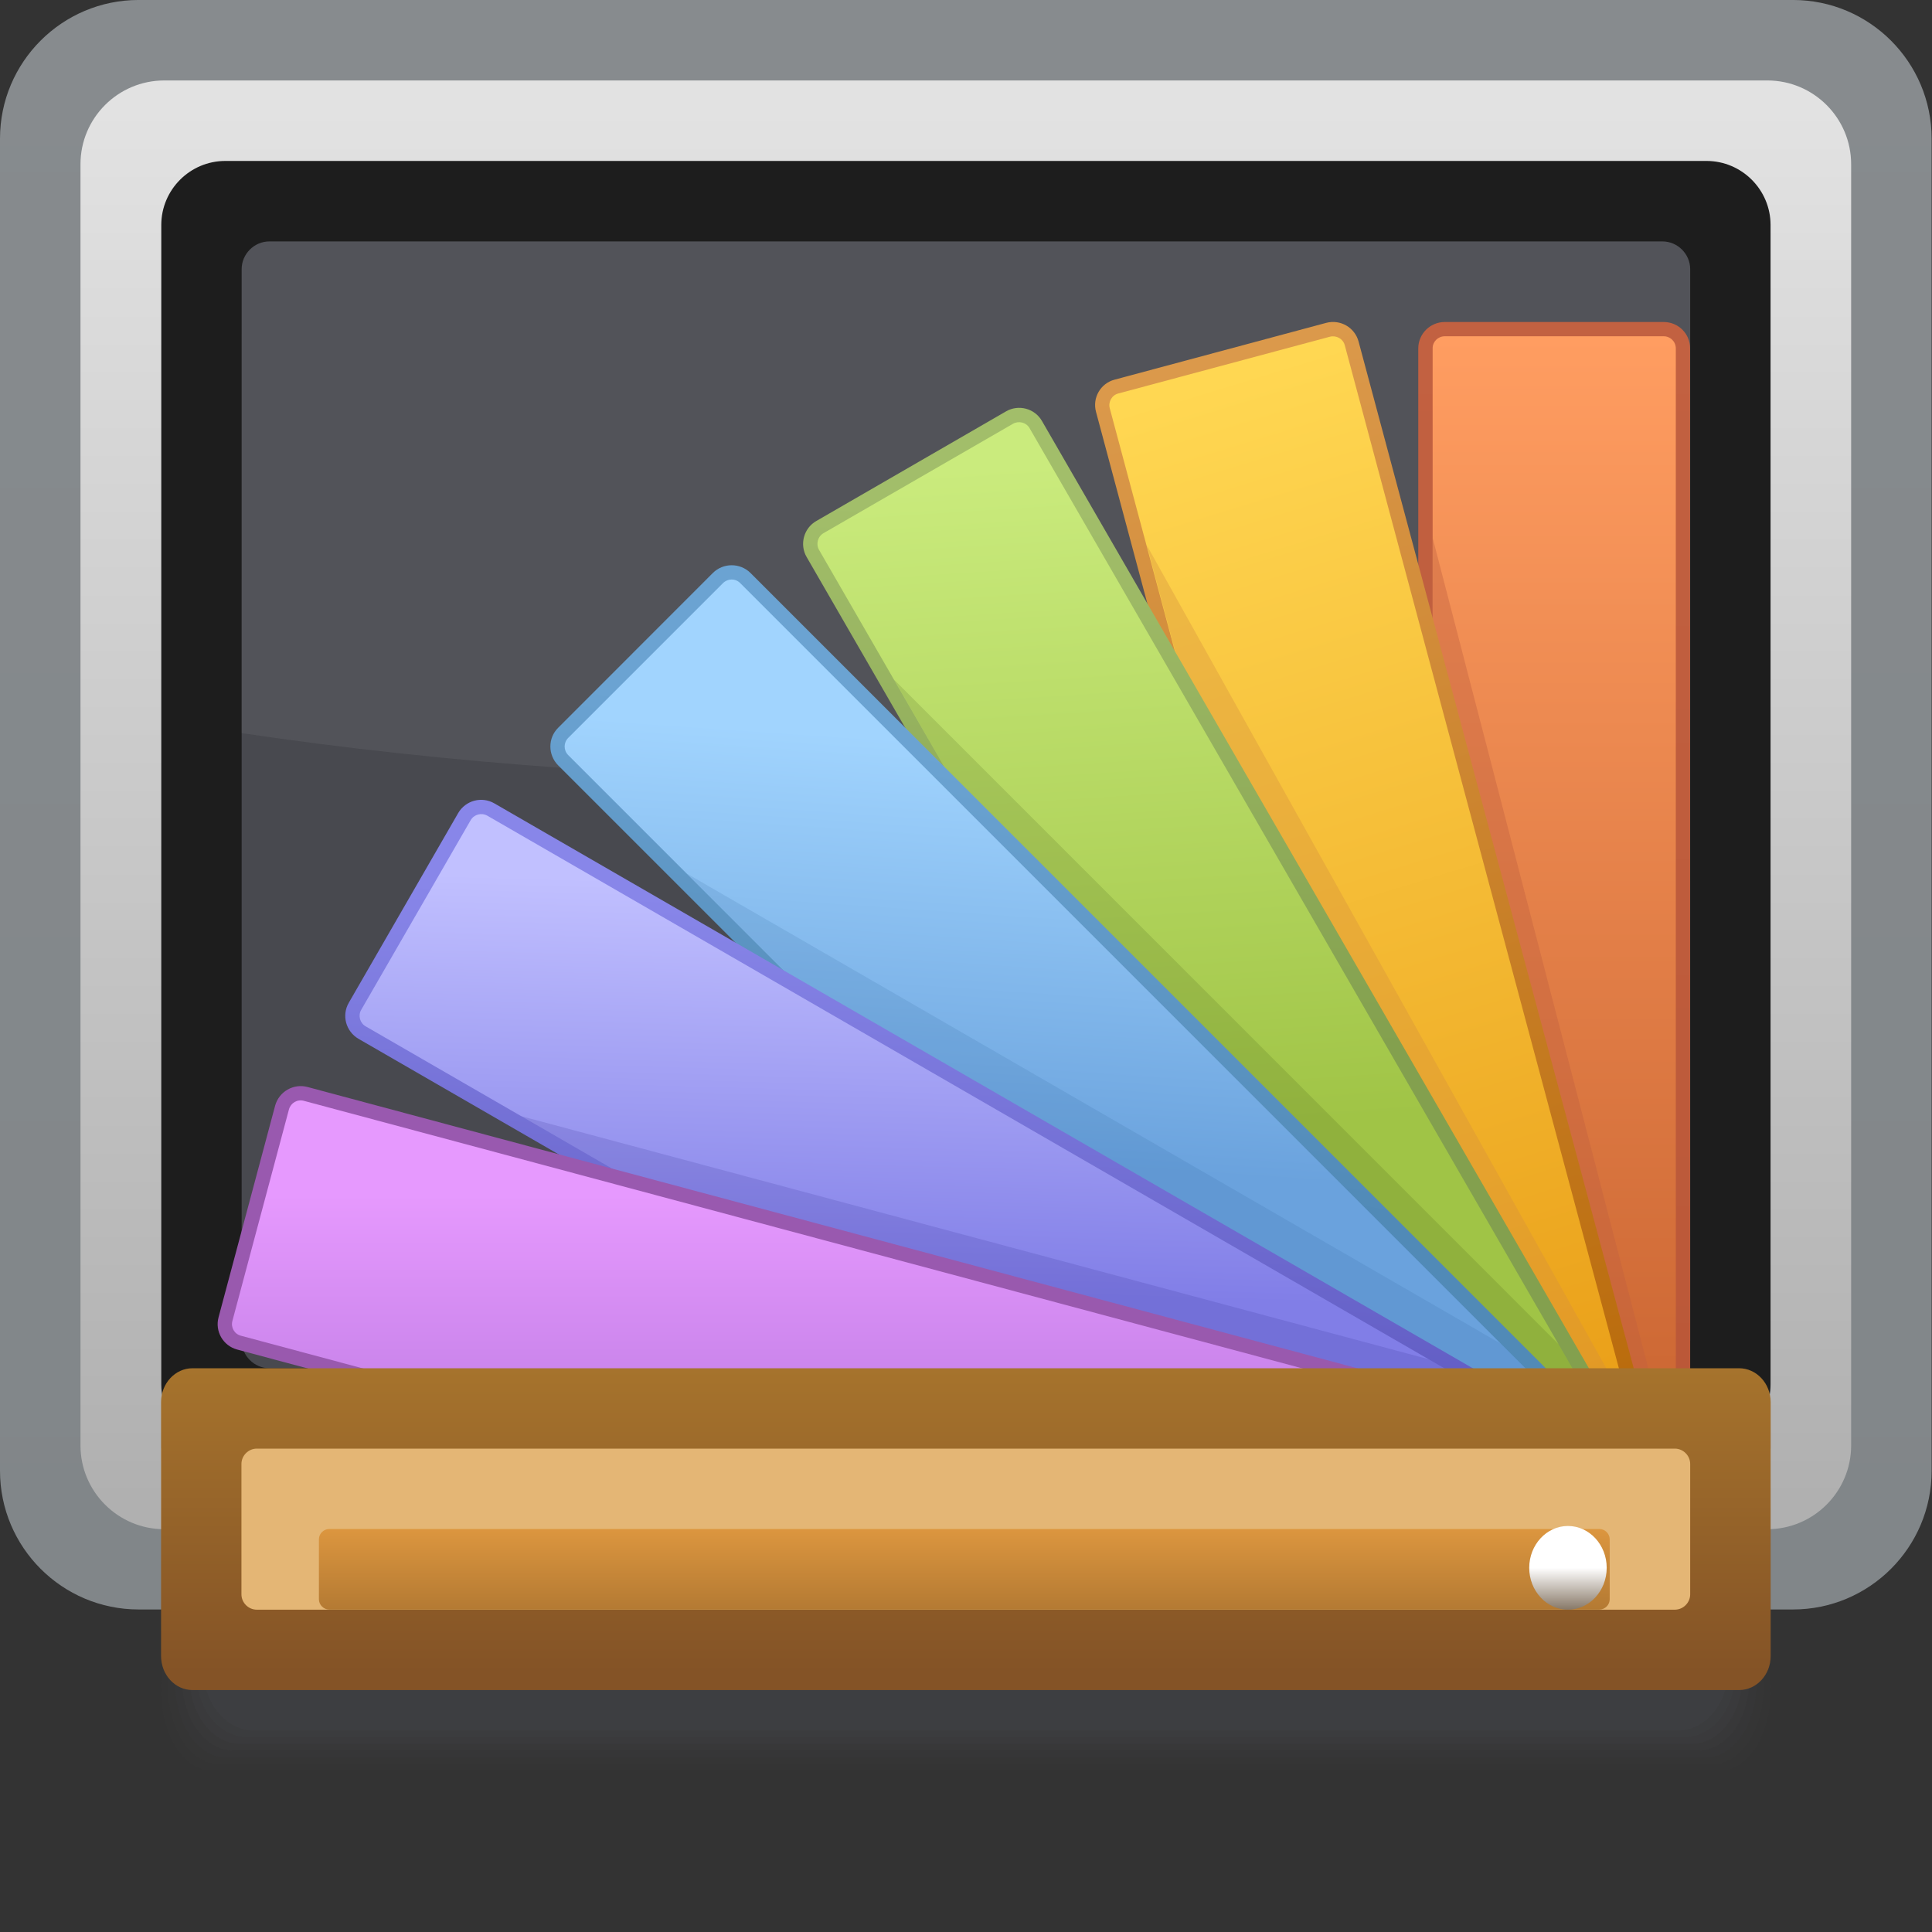 <?xml version="1.0" encoding="UTF-8" standalone="no"?>
<!-- Created with Inkscape (http://www.inkscape.org/) -->

<svg
   xmlns:dc="http://purl.org/dc/elements/1.1/"
   xmlns:cc="http://creativecommons.org/ns#"
   xmlns:rdf="http://www.w3.org/1999/02/22-rdf-syntax-ns#"
   xmlns:svg="http://www.w3.org/2000/svg"
   xmlns="http://www.w3.org/2000/svg"
   xmlns:sodipodi="http://sodipodi.sourceforge.net/DTD/sodipodi-0.dtd"
   xmlns:inkscape="http://www.inkscape.org/namespaces/inkscape"
   width="24"
   height="24"
   id="svg2"
   version="1.1"
   inkscape:version="0.48.3.1 r9886"
   sodipodi:docname="24.svg">
  <rect width="100%" height="100%" fill="#333333" stroke="none"/>
  <defs
     id="defs4">
    <linearGradient
       gradientTransform="matrix(0,-1,1,0,14.616,2.64)"
       y2="0"
       x2="0.39"
       y1="0"
       x1="0"
       gradientUnits="userSpaceOnUse"
       id="LinearGradient_16-88">
      <stop
         id="stop67304"
         stop-color="#ffffff"
         offset="0" />
      <stop
         id="stop67306"
         stop-color="#887968"
         offset="1" />
    </linearGradient>
    <linearGradient
       gradientTransform="matrix(0,-1,1,0,10.28,3.001)"
       y2="0"
       x2="0.751"
       y1="0"
       x1="0"
       gradientUnits="userSpaceOnUse"
       id="LinearGradient_15-73">
      <stop
         id="stop67299"
         stop-color="#dc963f"
         offset="0" />
      <stop
         id="stop67301"
         stop-color="#b47a33"
         offset="1" />
    </linearGradient>
    <linearGradient
       gradientTransform="matrix(0,-1,1,0,5.629,4.657)"
       y2="0"
       x2="2.997"
       y1="0"
       x1="0"
       gradientUnits="userSpaceOnUse"
       id="LinearGradient_14-10">
      <stop
         id="stop67294"
         stop-color="#a8752d"
         offset="0" />
      <stop
         id="stop67296"
         stop-color="#845326"
         offset="1" />
    </linearGradient>
    <linearGradient
       gradientTransform="translate(6.018,6.116)"
       y2="-2.801"
       x2="0"
       y1="0"
       x1="0"
       gradientUnits="userSpaceOnUse"
       id="LinearGradient_13-523">
      <stop
         id="stop67289"
         stop-color="#e699fe"
         offset="0" />
      <stop
         id="stop67291"
         stop-color="#b877df"
         offset="1" />
    </linearGradient>
    <linearGradient
       gradientTransform="translate(6.951,5.849)"
       y2="-1.733"
       x2="0"
       y1="0"
       x1="0"
       gradientUnits="userSpaceOnUse"
       id="LinearGradient_12-98">
      <stop
         id="stop67284"
         stop-color="#9959af"
         offset="0" />
      <stop
         id="stop67286"
         stop-color="#9959ad"
         offset="1" />
    </linearGradient>
    <linearGradient
       gradientTransform="translate(4.684,5.316)"
       y2="3.773"
       x2="0.106"
       y1="0"
       x1="0"
       gradientUnits="userSpaceOnUse"
       id="LinearGradient_11-19">
      <stop
         id="stop67279"
         stop-color="#817ee7"
         offset="0" />
      <stop
         id="stop67281"
         stop-color="#c1c0ff"
         offset="1" />
    </linearGradient>
    <linearGradient
       gradientTransform="translate(5.751,8.916)"
       y2="-4.533"
       x2="-0.267"
       y1="0"
       x1="0"
       gradientUnits="userSpaceOnUse"
       id="LinearGradient_10-715">
      <stop
         id="stop67274"
         stop-color="#8886e9"
         offset="0" />
      <stop
         id="stop67276"
         stop-color="#5e59c0"
         offset="1" />
    </linearGradient>
    <linearGradient
       gradientTransform="translate(8.284,10.382)"
       y2="-3.866"
       x2="-0.266"
       y1="0"
       x1="0"
       gradientUnits="userSpaceOnUse"
       id="LinearGradient_9-38">
      <stop
         id="stop67269"
         stop-color="#a1d4fe"
         offset="0" />
      <stop
         id="stop67271"
         stop-color="#6aa2dd"
         offset="1" />
    </linearGradient>
    <linearGradient
       gradientTransform="translate(8.552,10.249)"
       y2="-3.333"
       x2="-0.668"
       y1="0"
       x1="0"
       gradientUnits="userSpaceOnUse"
       id="LinearGradient_8-99">
      <stop
         id="stop67264"
         stop-color="#6ba3d2"
         offset="0" />
      <stop
         id="stop67266"
         stop-color="#518ab7"
         offset="1" />
    </linearGradient>
    <linearGradient
       gradientTransform="translate(9.485,12.916)"
       y2="-6.266"
       x2="0.399"
       y1="0"
       x1="0"
       gradientUnits="userSpaceOnUse"
       id="LinearGradient_7-09">
      <stop
         id="stop67259"
         stop-color="#caeb7d"
         offset="0" />
      <stop
         id="stop67261"
         stop-color="#a0c446"
         offset="1" />
    </linearGradient>
    <linearGradient
       gradientTransform="translate(9.884,12.515)"
       y2="-4.932"
       x2="-0.133"
       y1="0"
       x1="0"
       gradientUnits="userSpaceOnUse"
       id="LinearGradient_6-65">
      <stop
         id="stop67254"
         stop-color="#a2be6a"
         offset="0" />
      <stop
         id="stop67256"
         stop-color="#83a04e"
         offset="1" />
    </linearGradient>
    <linearGradient
       gradientTransform="translate(11.805,13.85)"
       y2="-9.601"
       x2="2.933"
       y1="0"
       x1="0"
       gradientUnits="userSpaceOnUse"
       id="LinearGradient_5-28">
      <stop
         id="stop67249"
         stop-color="#ffd752"
         offset="0" />
      <stop
         id="stop67251"
         stop-color="#eaa019"
         offset="1" />
    </linearGradient>
    <linearGradient
       gradientTransform="translate(12.151,14.117)"
       y2="-9.734"
       x2="2.8"
       y1="0"
       x1="0"
       gradientUnits="userSpaceOnUse"
       id="LinearGradient_4-42">
      <stop
         id="stop67244"
         stop-color="#db994b"
         offset="0" />
      <stop
         id="stop67246"
         stop-color="#ba6c0d"
         offset="1" />
    </linearGradient>
    <linearGradient
       gradientTransform="translate(15.085,14.117)"
       y2="-9.601"
       x2="0"
       y1="0"
       x1="0"
       gradientUnits="userSpaceOnUse"
       id="LinearGradient_3-04">
      <stop
         id="stop67239"
         stop-color="#ff9d61"
         offset="0" />
      <stop
         id="stop67241"
         stop-color="#ce6935"
         offset="1" />
    </linearGradient>
    <linearGradient
       gradientTransform="translate(15.218,14.117)"
       y2="-9.734"
       x2="0"
       y1="0"
       x1="0"
       gradientUnits="userSpaceOnUse"
       id="LinearGradient_2-580">
      <stop
         id="stop67234"
         stop-color="#c26141"
         offset="0" />
      <stop
         id="stop67236"
         stop-color="#bb5838"
         offset="1" />
    </linearGradient>
    <linearGradient
       gradientTransform="matrix(0,-1,1,0,7.299,16.251)"
       y2="0"
       x2="13.001"
       y1="0"
       x1="0"
       gradientUnits="userSpaceOnUse"
       id="LinearGradient_1-645">
      <stop
         id="stop67229"
         stop-color="#e2e2e2"
         offset="0" />
      <stop
         id="stop67231"
         stop-color="#b0b0b0"
         offset="1" />
    </linearGradient>
    <linearGradient
       gradientTransform="matrix(0,-1,1,0,7.173,17.114)"
       y2="0"
       x2="14.727"
       y1="0"
       x1="0"
       gradientUnits="userSpaceOnUse"
       id="LinearGradient-78">
      <stop
         id="stop67224"
         stop-color="#878b8e"
         offset="0" />
      <stop
         id="stop67226"
         stop-color="#818689"
         offset="1" />
    </linearGradient>
  </defs>
  <sodipodi:namedview
     id="base"
     pagecolor="#ffffff"
     bordercolor="#666666"
     borderopacity="1.0"
     inkscape:pageopacity="0.0"
     inkscape:pageshadow="2"
     inkscape:zoom="10.209952"
     inkscape:cx="18.004113"
     inkscape:cy="13.645223"
     inkscape:document-units="px"
     inkscape:current-layer="layer1"
     showgrid="false"
     inkscape:snap-page="true"
     inkscape:snap-grids="false"
     inkscape:snap-to-guides="false"
     inkscape:window-width="995"
     inkscape:window-height="665"
     inkscape:window-x="426"
     inkscape:window-y="200"
     inkscape:window-maximized="0">
    <inkscape:grid
       type="xygrid"
       id="grid11920"
       empspacing="5"
       visible="true"
       enabled="true"
       snapvisiblegridlinesonly="true" />
  </sodipodi:namedview>
  <g
     inkscape:label="Layer 1"
     inkscape:groupmode="layer"
     id="layer1"
     transform="translate(0,-1028.362)">
    <g
       style="fill-rule:evenodd;stroke-width:0.501;stroke-linejoin:bevel;overflow:visible"
       id="g67484"
       transform="matrix(1.333,0,0,1.333,0,1027.362)">
      <g
         transform="scale(1,-1)"
         font-size="16"
         id="Document"
         style="font-size:16px;fill:none;stroke:#000000;font-family:Times New Roman">
        <g
           transform="translate(0,-18)"
           id="Spread">
          <g
             id="MouseOff">
            <g
               id="Group"
               style="stroke:none">
              <g
                 id="Group_1">
                <g
                   stroke-miterlimit="79.84"
                   id="Group_2">
                  <path
                     style="fill:url(#LinearGradient-78);marker-start:none;marker-end:none"
                     id="path67314"
                     d="M 0,15.958 0,3.543 C 0,2.83 0.579,2.251 1.292,2.251 l 15.417,0 c 0.713,0 1.292,0.579 1.292,1.292 l 0,12.415 c 0,0.713 -0.579,1.292 -1.292,1.292 l -15.417,0 C 0.579,17.25 0,16.671 0,15.958 z"
                     inkscape:connector-curvature="0" />
                  <path
                     style="fill:url(#LinearGradient_1-645);marker-start:none;marker-end:none"
                     id="path67316"
                     d="M 0.75,15.719 0.75,3.78 C 0.75,3.349 1.1,2.999 1.531,2.999 l 14.939,0 c 0.431,0 0.781,0.35 0.781,0.781 l 0,11.939 c 0,0.431 -0.35,0.781 -0.781,0.781 l -14.939,0 C 1.1,16.5 0.75,16.15 0.75,15.719 z"
                     inkscape:connector-curvature="0" />
                  <path
                     id="path67318"
                     d="m 1.502,3.75 0,-0.751 14.999,0 0,0.751 -14.999,0 z"
                     inkscape:connector-curvature="0"
                     style="fill:#cccbcb;marker-start:none;marker-end:none" />
                  <path
                     id="path67320"
                     d="m 1.503,15.153 0,-10.805 C 1.503,4.019 1.771,3.751 2.1,3.751 l 13.803,0 c 0.329,0 0.597,0.268 0.597,0.597 l 0,10.805 c 0,0.329 -0.268,0.597 -0.597,0.597 l -13.803,0 c -0.329,0 -0.597,-0.268 -0.597,-0.597 z"
                     inkscape:connector-curvature="0"
                     style="fill:#1d1d1d;marker-start:none;marker-end:none" />
                  <path
                     id="path67322"
                     d="m 2.252,14.741 0,-9.983 c 0,-0.142 0.117,-0.259 0.259,-0.259 l 12.981,0 c 0.142,0 0.259,0.117 0.259,0.259 l 0,9.983 C 15.751,14.883 15.634,15 15.492,15 L 2.511,15 C 2.369,15 2.252,14.883 2.252,14.741 z"
                     inkscape:connector-curvature="0"
                     style="fill:#48494f;marker-start:none;marker-end:none" />
                </g>
                <path
                   id="path67324"
                   stroke-miterlimit="79.84"
                   d="m 2.251,10.418 10e-4,4.323 C 2.252,14.883 2.369,15 2.511,15 l 12.981,0 c 0.142,0 0.259,-0.117 0.259,-0.259 l 0,-4.202 C 13.682,10.181 11.24,9.975 8.626,9.975 c -2.306,0 -4.476,0.16 -6.375,0.443 z"
                   inkscape:connector-curvature="0"
                   style="fill:#ffffff;fill-opacity:0.055;stroke-width:0.077;marker-start:none;marker-end:none" />
              </g>
              <g
                 stroke-miterlimit="79.84"
                 id="Group_3">
                <path
                   style="fill:url(#LinearGradient_2-580);marker-start:none;marker-end:none"
                   id="path67327"
                   d="m 15.504,14.249 -2.04,0 c -0.136,0 -0.247,-0.11 -0.247,-0.246 l 0,-11.909 c 0,-0.135 0.111,-0.246 0.247,-0.246 l 2.04,0 c 0.137,0 0.246,0.111 0.247,0.246 L 15.75,14.003 c 10e-4,0.136 -0.109,0.246 -0.246,0.246 z"
                   inkscape:connector-curvature="0" />
                <path
                   style="fill:url(#LinearGradient_3-04);marker-start:none;marker-end:none"
                   id="path67329"
                   d="m 13.464,14.116 2.04,0 c 0.063,0 0.113,-0.05 0.113,-0.113 l 0,-11.908 c 0,-0.062 -0.05,-0.114 -0.113,-0.114 l -2.04,10e-4 c -0.063,0 -0.113,0.051 -0.113,0.112 l 0,11.909 c -0.001,0.063 0.05,0.113 0.113,0.113 z"
                   inkscape:connector-curvature="0" />
                <path
                   id="path67331"
                   d="m 14.271,1.981 -0.591,0 -0.329,1.232 0,9.024 2.266,-8.726 0,-1.169 -1.346,-0.361 z"
                   inkscape:connector-curvature="0"
                   style="fill:#c0603f;fill-opacity:0.4;marker-start:none;marker-end:none" />
                <path
                   style="fill:url(#LinearGradient_4-42);marker-start:none;marker-end:none"
                   id="path67333"
                   d="m 12.359,14.241 -1.971,-0.529 c -0.132,-0.034 -0.21,-0.17 -0.174,-0.301 L 13.296,1.908 C 13.331,1.777 13.466,1.7 13.598,1.734 l 1.971,0.529 c 0.131,0.035 0.209,0.17 0.174,0.302 l -3.082,11.501 c -0.035,0.132 -0.17,0.21 -0.302,0.175 z"
                   inkscape:connector-curvature="0" />
                <path
                   style="fill:url(#LinearGradient_5-28);marker-start:none;marker-end:none"
                   id="path67335"
                   d="m 10.422,13.583 1.972,0.529 c 0.059,0.015 0.122,-0.019 0.138,-0.079 L 15.614,2.53 C 15.63,2.47 15.594,2.407 15.533,2.391 L 13.563,1.864 C 13.502,1.847 13.44,1.883 13.424,1.943 l -3.082,11.502 c -0.016,0.06 0.02,0.123 0.08,0.138 z"
                   inkscape:connector-curvature="0" />
                <path
                   id="path67337"
                   d="M 13.586,2.346 13.082,3.221 10.688,12.167 15.194,4.096 15.415,3.272 13.742,2.306 C 13.688,2.274 13.618,2.293 13.586,2.346 z"
                   inkscape:connector-curvature="0"
                   style="fill:#d58f3f;fill-opacity:0.345;marker-start:none;marker-end:none" />
                <path
                   style="fill:url(#LinearGradient_6-65);marker-start:none;marker-end:none"
                   id="path67339"
                   d="M 9.375,13.416 7.608,12.395 C 7.49,12.328 7.449,12.176 7.517,12.059 L 13.471,1.747 C 13.539,1.629 13.69,1.59 13.808,1.656 l 1.767,1.021 c 0.118,0.068 0.159,0.219 0.09,0.336 L 9.711,13.325 c -0.067,0.119 -0.219,0.159 -0.336,0.091 z"
                   inkscape:connector-curvature="0" />
                <path
                   style="fill:url(#LinearGradient_7-09);marker-start:none;marker-end:none"
                   id="path67341"
                   d="m 7.674,12.281 1.767,1.02 c 0.054,0.03 0.124,0.012 0.154,-0.042 L 15.55,2.946 C 15.581,2.893 15.563,2.823 15.508,2.793 L 13.742,1.773 C 13.688,1.74 13.618,1.76 13.586,1.814 L 7.633,12.125 c -0.031,0.054 -0.013,0.124 0.041,0.156 z"
                   inkscape:connector-curvature="0" />
                <path
                   id="path67343"
                   d="M 13.715,2.327 12.71,3.33 8.332,10.916 14.524,4.723 15.164,3.615 13.875,2.327 c -0.045,-0.044 -0.115,-0.044 -0.16,0 z"
                   inkscape:connector-curvature="0"
                   style="fill:#233100;fill-opacity:0.125;marker-start:none;marker-end:none" />
                <path
                   style="fill:url(#LinearGradient_8-99);marker-start:none;marker-end:none"
                   id="path67345"
                   d="M 6.644,11.911 5.201,10.467 c -0.096,-0.095 -0.096,-0.252 0,-0.349 L 13.62,1.699 c 0.097,-0.096 0.254,-0.096 0.349,0 l 1.444,1.443 c 0.096,0.096 0.095,0.252 0,0.349 l -8.42,8.42 c -0.096,0.095 -0.253,0.095 -0.349,0 z"
                   inkscape:connector-curvature="0" />
                <path
                   style="fill:url(#LinearGradient_9-38);marker-start:none;marker-end:none"
                   id="path67347"
                   d="m 5.295,10.373 1.443,1.443 c 0.045,0.044 0.115,0.045 0.16,0 l 8.42,-8.42 c 0.044,-0.044 0.044,-0.116 0,-0.159 L 13.875,1.793 c -0.045,-0.044 -0.115,-0.044 -0.16,0 l -8.42,8.42 c -0.044,0.044 -0.044,0.116 0,0.16 z"
                   inkscape:connector-curvature="0" />
                <path
                   id="path67349"
                   d="M 13.719,2.264 12.594,2.914 6.402,9.108 13.986,4.728 14.802,3.912 13.874,2.306 C 13.843,2.252 13.773,2.232 13.719,2.264 z"
                   inkscape:connector-curvature="0"
                   style="fill:#2f649c;fill-opacity:0.145;marker-start:none;marker-end:none" />
                <path
                   style="fill:url(#LinearGradient_10-715);marker-start:none;marker-end:none"
                   id="path67351"
                   d="M 4.27,9.673 3.251,7.906 C 3.182,7.788 3.223,7.638 3.341,7.569 L 13.653,1.616 c 0.117,-0.068 0.269,-0.028 0.337,0.09 l 1.02,1.767 c 0.068,0.118 0.028,0.268 -0.09,0.336 L 4.607,9.763 C 4.489,9.831 4.339,9.791 4.27,9.673 z"
                   inkscape:connector-curvature="0" />
                <path
                   style="fill:url(#LinearGradient_11-19);marker-start:none;marker-end:none"
                   id="path67353"
                   d="m 3.366,7.839 1.02,1.767 C 4.418,9.661 4.487,9.679 4.542,9.648 L 14.853,3.694 c 0.054,-0.031 0.072,-0.1 0.042,-0.155 L 13.874,1.773 C 13.843,1.719 13.773,1.701 13.719,1.731 L 3.408,7.685 C 3.354,7.716 3.335,7.785 3.366,7.839 z"
                   inkscape:connector-curvature="0" />
                <path
                   id="path67355"
                   d="M 13.747,2.119 12.44,2.47 4.854,6.849 13.314,4.583 14.362,3.978 13.886,2.2 C 13.87,2.14 13.807,2.103 13.747,2.119 z"
                   inkscape:connector-curvature="0"
                   style="fill:#232186;fill-opacity:0.145;marker-start:none;marker-end:none" />
                <path
                   style="fill:url(#LinearGradient_12-98);marker-start:none;marker-end:none"
                   id="path67357"
                   d="M 2.564,6.946 2.037,4.975 C 2.001,4.843 2.079,4.708 2.211,4.673 L 13.712,1.591 c 0.132,-0.035 0.267,0.043 0.303,0.174 l 0.528,1.972 c 0.035,0.131 -0.044,0.266 -0.174,0.301 L 2.866,7.12 C 2.735,7.155 2.6,7.077 2.564,6.946 z"
                   inkscape:connector-curvature="0" />
                <path
                   style="fill:url(#LinearGradient_13-523);marker-start:none;marker-end:none"
                   id="path67359"
                   d="M 2.166,4.941 2.693,6.912 C 2.71,6.972 2.772,7.008 2.832,6.991 L 14.334,3.909 c 0.06,-0.015 0.096,-0.078 0.08,-0.138 L 13.886,1.8 C 13.87,1.739 13.807,1.704 13.747,1.72 L 2.245,4.802 C 2.184,4.818 2.149,4.88 2.166,4.941 z"
                   inkscape:connector-curvature="0" />
              </g>
              <g
                 id="Group_4">
                <g
                   stroke-miterlimit="79.84"
                   id="Group_5"
                   style="fill:#494a4f">
                  <path
                     id="path67363"
                     d="m 1.501,1.499 0,0 c 0,-0.413 0.211,-0.749 0.47,-0.749 l 14.06,0 c 0.259,0 0.47,0.336 0.47,0.749 l 0,0 c 0,0.415 -0.211,0.751 -0.47,0.751 l -14.06,0 c -0.259,0 -0.47,-0.336 -0.47,-0.751 z"
                     inkscape:connector-curvature="0"
                     style="fill-opacity:0.055;marker-start:none;marker-end:none" />
                  <path
                     id="path67365"
                     d="m 1.566,1.53 0,0 c 0,-0.396 0.211,-0.72 0.472,-0.72 l 13.925,0 c 0.261,0 0.471,0.324 0.471,0.72 l 0,0 c 0,0.396 -0.21,0.72 -0.471,0.72 l -13.925,0 C 1.777,2.25 1.566,1.926 1.566,1.53 z"
                     inkscape:connector-curvature="0"
                     style="fill-opacity:0.075;marker-start:none;marker-end:none" />
                  <path
                     id="path67367"
                     d="m 1.633,1.562 0,0 c 0,-0.38 0.21,-0.689 0.471,-0.689 l 13.793,0 c 0.262,0 0.471,0.309 0.471,0.689 l 0,0 c 0,0.379 -0.209,0.688 -0.471,0.688 l -13.793,0 C 1.843,2.25 1.633,1.941 1.633,1.562 z"
                     inkscape:connector-curvature="0"
                     style="fill-opacity:0.094;marker-start:none;marker-end:none" />
                  <path
                     id="path67369"
                     d="m 1.699,1.593 0,0 C 1.699,1.23 1.911,0.938 2.17,0.938 l 13.662,0 c 0.258,0 0.469,0.292 0.469,0.655 l 0,0 c 0,0.361 -0.211,0.657 -0.469,0.657 L 2.17,2.25 C 1.911,2.25 1.699,1.954 1.699,1.593 z"
                     inkscape:connector-curvature="0"
                     style="fill-opacity:0.11;marker-start:none;marker-end:none" />
                  <path
                     id="path67371"
                     d="m 1.766,1.625 0,-0.003 c 0,-0.344 0.211,-0.624 0.471,-0.624 l 13.527,0 c 0.261,0 0.472,0.28 0.472,0.624 l 0,0.003 c 0,0.345 -0.211,0.625 -0.472,0.625 l -13.527,0 C 1.977,2.25 1.766,1.97 1.766,1.625 z"
                     inkscape:connector-curvature="0"
                     style="fill-opacity:0.129;marker-start:none;marker-end:none" />
                  <path
                     id="path67373"
                     d="m 1.832,1.654 0,-10e-4 c 0,-0.327 0.211,-0.591 0.471,-0.591 l 13.396,0 c 0.26,0 0.47,0.264 0.47,0.591 l 0,10e-4 c 0,0.328 -0.21,0.596 -0.47,0.596 l -13.396,0 C 2.043,2.25 1.832,1.982 1.832,1.654 z"
                     inkscape:connector-curvature="0"
                     style="fill-opacity:0.149;marker-start:none;marker-end:none" />
                  <path
                     id="path67375"
                     d="m 1.898,1.686 0,0 c 0,-0.312 0.211,-0.564 0.471,-0.564 l 13.263,0 c 0.259,0 0.472,0.252 0.472,0.564 l 0,0 c 0,0.312 -0.213,0.564 -0.472,0.564 l -13.263,0 C 2.109,2.25 1.898,1.998 1.898,1.686 z"
                     inkscape:connector-curvature="0"
                     style="fill-opacity:0.165;marker-start:none;marker-end:none" />
                </g>
                <path
                   style="fill:url(#LinearGradient_14-10);stroke-width:0.04;marker-start:none;marker-end:none"
                   id="path67377"
                   stroke-miterlimit="79.84"
                   d="m 1.501,4.183 0,-2.366 C 1.501,1.642 1.632,1.5 1.794,1.5 l 14.413,0 c 0.162,0 0.294,0.142 0.294,0.317 l 0,2.366 c 0,0.174 -0.132,0.316 -0.294,0.316 l -14.413,0 C 1.632,4.499 1.501,4.357 1.501,4.183 z"
                   inkscape:connector-curvature="0" />
                <path
                   id="path67379"
                   stroke-miterlimit="79.84"
                   d="m 2.25,3.607 0,-1.215 c 0,-0.078 0.065,-0.143 0.143,-0.143 l 13.215,0 c 0.078,0 0.143,0.065 0.143,0.143 l 0,1.215 c 0,0.078 -0.065,0.143 -0.143,0.143 l -13.215,0 C 2.315,3.75 2.25,3.685 2.25,3.607 z"
                   inkscape:connector-curvature="0"
                   style="fill:#e4b675;stroke-width:0.04;marker-start:none;marker-end:none" />
                <path
                   style="fill:url(#LinearGradient_15-73);stroke-width:0.04;marker-start:none;marker-end:none"
                   id="path67381"
                   stroke-miterlimit="79.84"
                   d="m 2.972,2.905 0,-0.559 C 2.972,2.294 3.016,2.25 3.068,2.25 l 11.837,0 c 0.052,0 0.096,0.044 0.096,0.096 l 0,0.559 c 0,0.052 -0.044,0.096 -0.096,0.096 l -11.837,0 C 3.016,3.001 2.972,2.957 2.972,2.905 z"
                   inkscape:connector-curvature="0" />
                <path
                   style="fill:url(#LinearGradient_16-88);stroke-width:0.02;marker-start:none;marker-end:none"
                   id="path67383"
                   stroke-miterlimit="79.84"
                   d="m 14.612,3.029 c 0.199,0 0.361,-0.175 0.361,-0.39 0,-0.215 -0.162,-0.39 -0.361,-0.39 -0.199,0 -0.361,0.175 -0.361,0.39 0,0.215 0.162,0.39 0.361,0.39 z"
                   inkscape:connector-curvature="0" />
              </g>
            </g>
          </g>
        </g>
      </g>
    </g>
  </g>
</svg>
